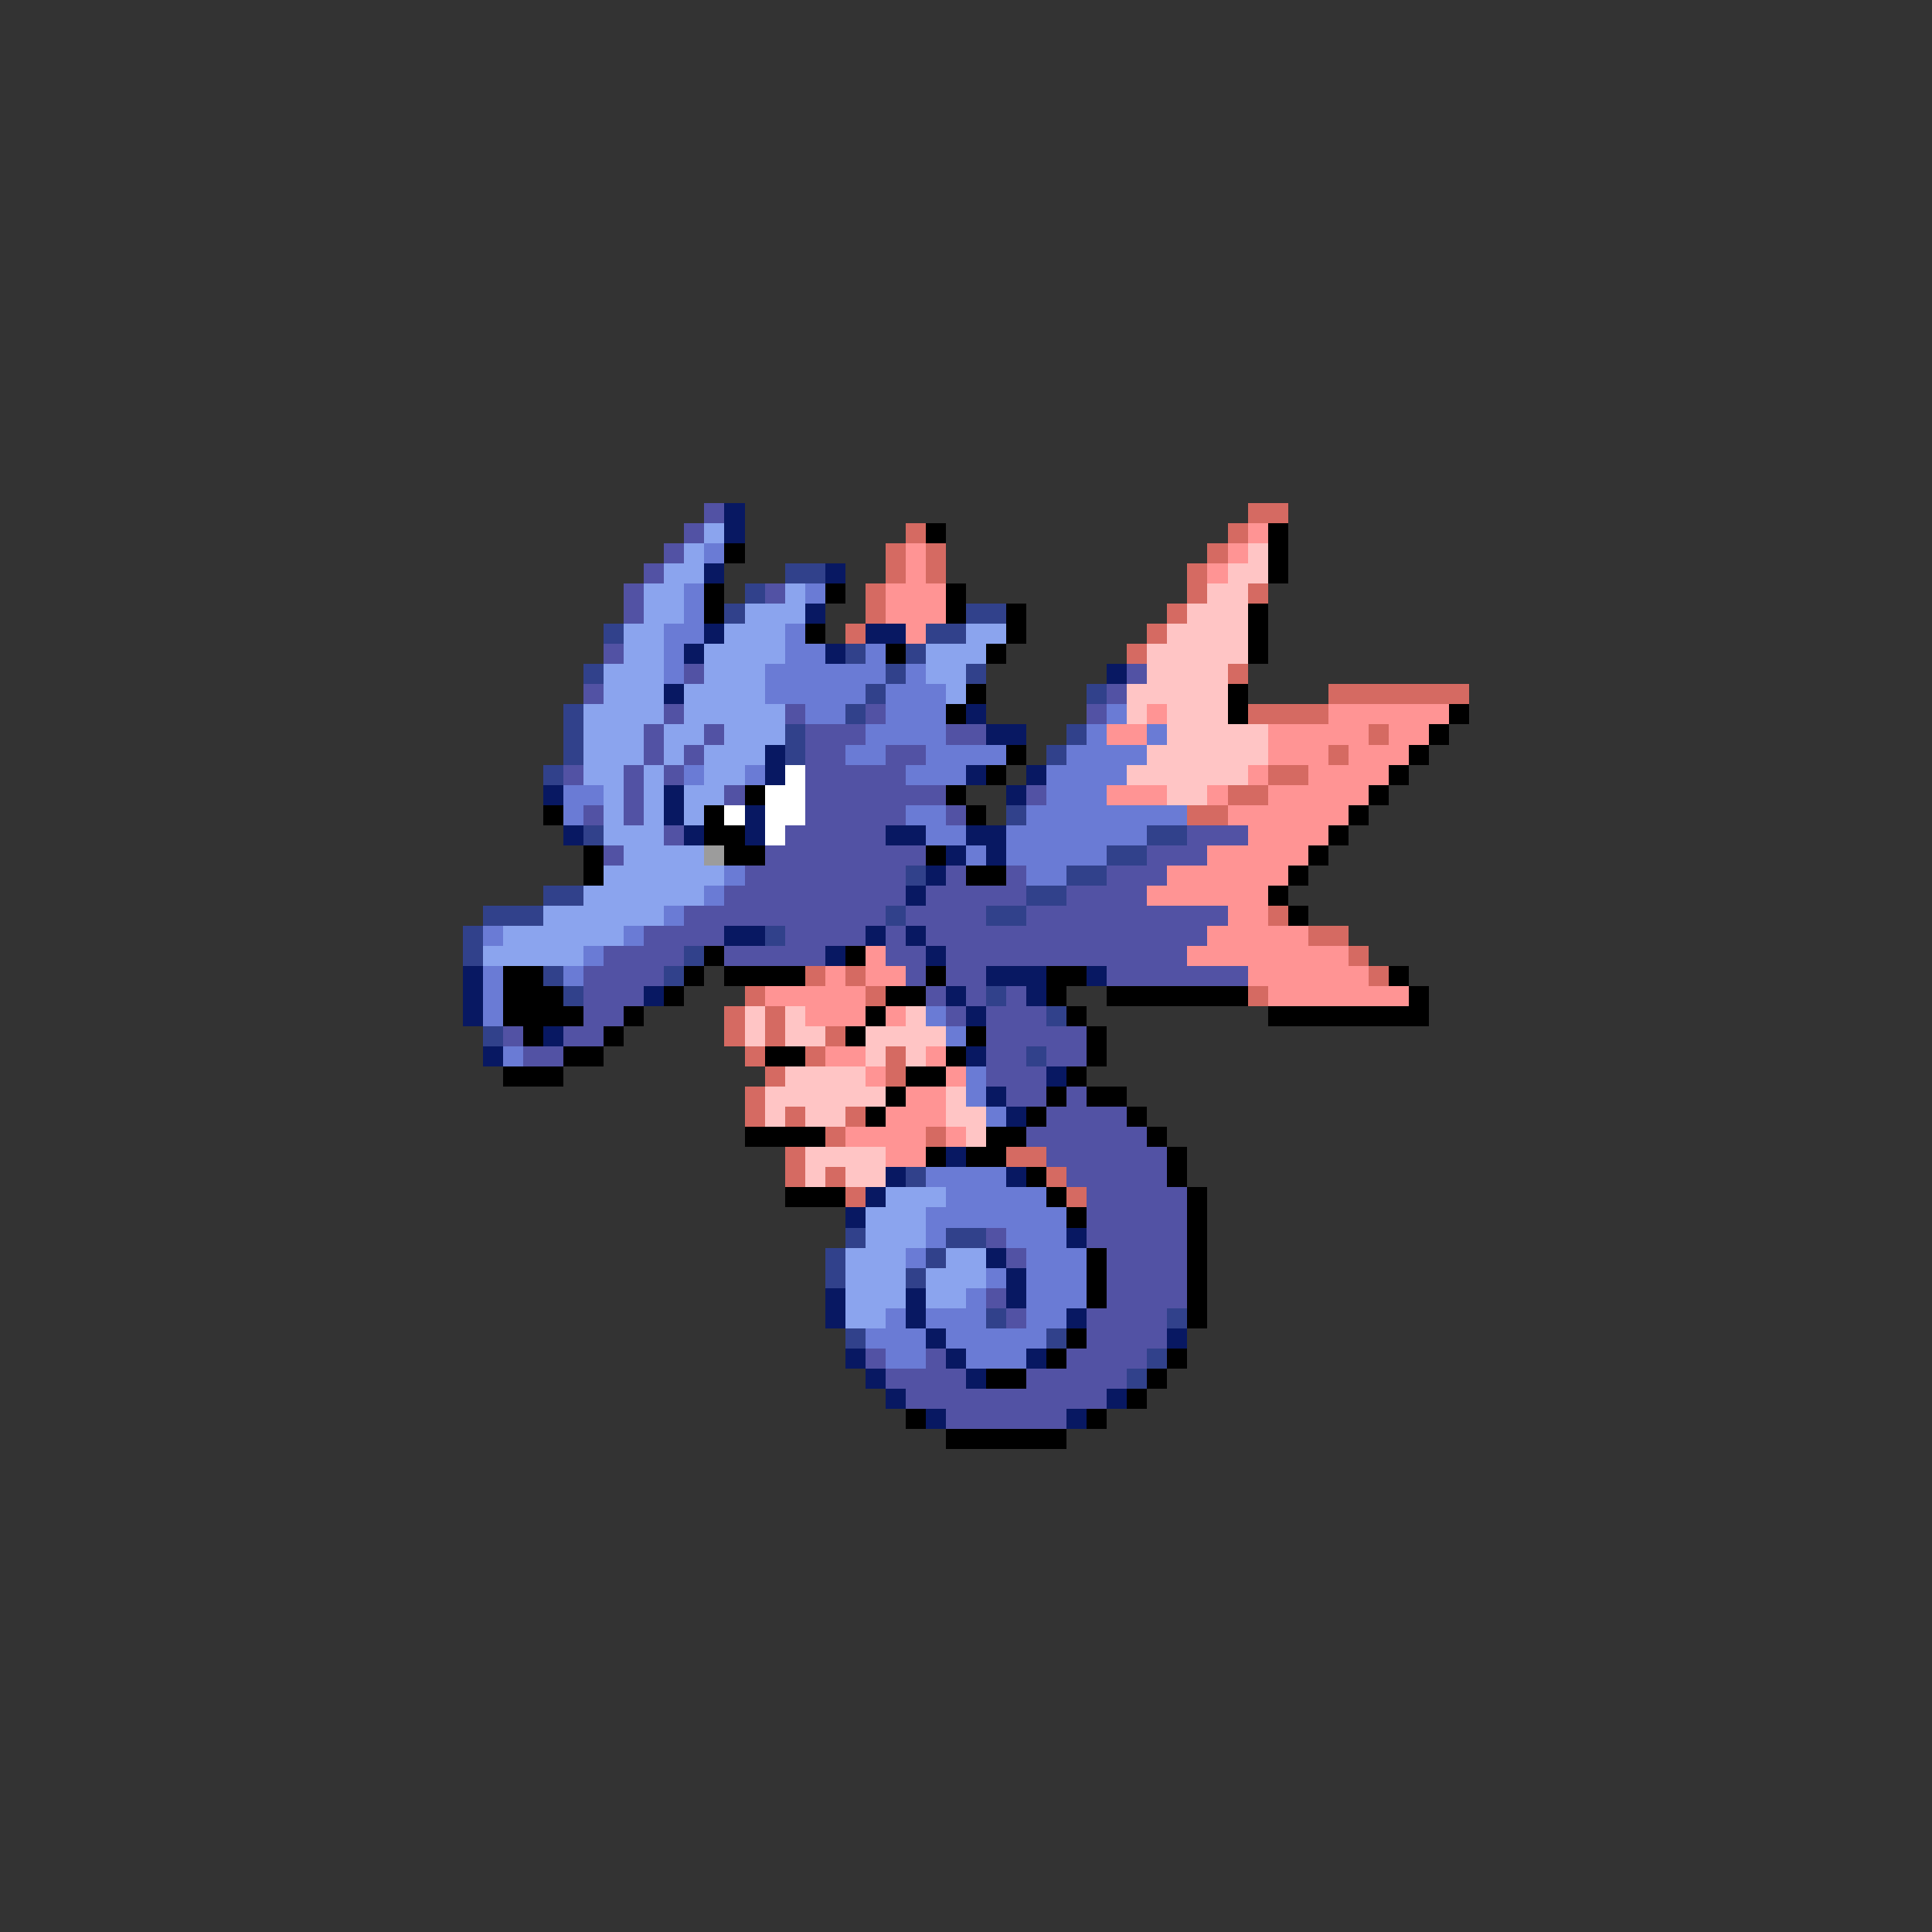 <svg xmlns="http://www.w3.org/2000/svg" viewBox="0 -0.5 96 96" shape-rendering="crispEdges">
<rect x="0" y="-0.5" width="96" height="96" fill="#333333" stroke="none"/>
<path stroke="#5252a4" d="M35 25h1M34 26h1M33 27h1M32 28h1M31 29h1M38 29h1M31 30h1M30 32h1M34 33h1M56 33h1M29 34h1M55 34h1M33 35h1M39 35h1M43 35h1M54 35h1M32 36h1M35 36h1M40 36h3M47 36h2M32 37h1M34 37h1M40 37h2M44 37h2M28 38h1M31 38h1M33 38h1M40 38h5M31 39h1M36 39h1M40 39h7M51 39h1M29 40h1M31 40h1M40 40h5M47 40h1M33 41h1M39 41h5M59 41h3M30 42h1M38 42h8M57 42h3M37 43h8M47 43h1M50 43h1M55 43h3M36 44h9M46 44h5M53 44h4M34 45h10M45 45h4M51 45h10M32 46h4M39 46h4M44 46h1M46 46h14M30 47h4M36 47h5M44 47h2M47 47h12M29 48h4M45 48h1M47 48h2M55 48h7M29 49h3M46 49h1M48 49h1M50 49h1M29 50h2M47 50h1M49 50h3M25 51h1M28 51h2M49 51h5M26 52h2M49 52h2M52 52h2M49 53h3M50 54h2M53 54h1M52 55h4M51 56h6M52 57h6M53 58h5M54 59h5M54 60h5M49 61h1M54 61h5M50 62h1M55 62h4M55 63h4M49 64h1M55 64h4M50 65h1M54 65h4M54 66h4M43 67h1M46 67h1M53 67h4M44 68h4M51 68h5M45 69h10M47 70h6" />
<path stroke="#081862" d="M36 25h1M36 26h1M35 28h1M41 28h1M40 30h1M35 31h1M43 31h2M34 32h1M41 32h1M55 33h1M33 34h1M48 35h1M49 36h2M38 37h1M38 38h1M48 38h1M51 38h1M27 39h1M33 39h1M50 39h1M33 40h1M37 40h1M28 41h1M34 41h1M37 41h1M44 41h2M48 41h2M47 42h1M49 42h1M46 43h1M45 44h1M36 46h2M43 46h1M45 46h1M41 47h1M46 47h1M23 48h1M49 48h3M54 48h1M23 49h1M32 49h1M47 49h1M51 49h1M23 50h1M48 50h1M27 51h1M24 52h1M48 52h1M52 53h1M49 54h1M50 55h1M47 57h1M44 58h1M50 58h1M43 59h1M42 60h1M53 61h1M49 62h1M50 63h1M41 64h1M45 64h1M50 64h1M41 65h1M45 65h1M53 65h1M46 66h1M58 66h1M42 67h1M47 67h1M51 67h1M43 68h1M48 68h1M44 69h1M55 69h1M46 70h1M53 70h1" />
<path stroke="#d56a62" d="M62 25h2M45 26h1M61 26h1M44 27h1M46 27h1M60 27h1M44 28h1M46 28h1M59 28h1M43 29h1M59 29h1M62 29h1M43 30h1M58 30h1M42 31h1M57 31h1M56 32h1M61 33h1M66 34h7M62 35h4M68 36h1M66 37h1M63 38h2M61 39h2M59 40h2M63 45h1M65 46h2M67 47h1M40 48h1M42 48h1M68 48h1M37 49h1M43 49h1M62 49h1M36 50h1M38 50h1M36 51h1M38 51h1M41 51h1M37 52h1M40 52h1M44 52h1M38 53h1M44 53h1M37 54h1M37 55h1M39 55h1M42 55h1M41 56h1M46 56h1M39 57h1M50 57h2M39 58h1M41 58h1M52 58h1M42 59h1M53 59h1" />
<path stroke="#8ba4ee" d="M35 26h1M34 27h1M33 28h2M32 29h2M39 29h1M32 30h2M37 30h3M31 31h2M36 31h3M48 31h2M31 32h2M35 32h4M46 32h3M30 33h3M35 33h3M46 33h2M30 34h3M34 34h4M47 34h1M29 35h4M34 35h5M29 36h3M33 36h2M36 36h3M29 37h3M33 37h1M35 37h3M29 38h2M32 38h1M35 38h2M30 39h1M32 39h1M34 39h2M30 40h1M32 40h1M34 40h1M30 41h3M31 42h4M30 43h6M29 44h6M27 45h6M25 46h6M24 47h5M44 59h3M43 60h3M43 61h3M42 62h3M47 62h2M42 63h3M46 63h3M42 64h3M46 64h2M42 65h2" />
<path stroke="#000000" d="M46 26h1M63 26h1M36 27h1M63 27h1M63 28h1M35 29h1M41 29h1M47 29h1M35 30h1M47 30h1M50 30h1M62 30h1M40 31h1M50 31h1M62 31h1M44 32h1M49 32h1M62 32h1M48 34h1M61 34h1M47 35h1M61 35h1M72 35h1M71 36h1M50 37h1M70 37h1M49 38h1M69 38h1M37 39h1M47 39h1M68 39h1M27 40h1M35 40h1M48 40h1M67 40h1M35 41h2M66 41h1M29 42h1M36 42h2M46 42h1M65 42h1M29 43h1M48 43h2M64 43h1M63 44h1M64 45h1M35 47h1M42 47h1M25 48h2M34 48h1M36 48h4M46 48h1M52 48h2M69 48h1M25 49h3M33 49h1M44 49h2M52 49h1M55 49h7M70 49h1M25 50h4M31 50h1M43 50h1M53 50h1M63 50h8M26 51h1M30 51h1M42 51h1M48 51h1M54 51h1M28 52h2M38 52h2M47 52h1M54 52h1M25 53h3M45 53h2M53 53h1M44 54h1M52 54h1M54 54h2M43 55h1M51 55h1M56 55h1M37 56h4M49 56h2M57 56h1M46 57h1M48 57h2M58 57h1M51 58h1M58 58h1M39 59h3M52 59h1M59 59h1M53 60h1M59 60h1M59 61h1M54 62h1M59 62h1M54 63h1M59 63h1M54 64h1M59 64h1M59 65h1M53 66h1M52 67h1M58 67h1M49 68h2M57 68h1M56 69h1M45 70h1M54 70h1M47 71h6" />
<path stroke="#ff9494" d="M62 26h1M45 27h1M61 27h1M45 28h1M60 28h1M44 29h3M44 30h3M45 31h1M57 35h1M66 35h6M55 36h2M63 36h5M69 36h2M63 37h3M67 37h3M62 38h1M65 38h4M55 39h3M60 39h1M63 39h5M61 40h6M62 41h4M60 42h5M58 43h6M57 44h6M61 45h2M60 46h5M43 47h1M59 47h8M41 48h1M43 48h2M62 48h6M38 49h5M63 49h7M40 50h3M44 50h1M41 52h2M46 52h1M43 53h1M47 53h1M45 54h2M44 55h3M42 56h4M47 56h1M44 57h2" />
<path stroke="#6a7bd5" d="M35 27h1M34 29h1M40 29h1M34 30h1M33 31h2M39 31h1M33 32h1M39 32h2M43 32h1M33 33h1M38 33h6M45 33h1M38 34h5M44 34h3M40 35h2M44 35h3M55 35h1M43 36h4M54 36h1M57 36h1M42 37h2M46 37h4M53 37h4M34 38h1M37 38h1M45 38h3M52 38h4M28 39h2M52 39h3M28 40h1M45 40h2M51 40h8M46 41h2M50 41h7M48 42h1M50 42h5M36 43h1M51 43h2M35 44h1M33 45h1M24 46h1M31 46h1M29 47h1M24 48h1M28 48h1M24 49h1M24 50h1M46 50h1M47 51h1M25 52h1M48 53h1M48 54h1M49 55h1M46 58h4M47 59h5M46 60h7M46 61h1M50 61h3M45 62h1M51 62h3M49 63h1M51 63h3M48 64h1M51 64h3M44 65h1M46 65h3M51 65h2M43 66h3M47 66h5M44 67h2M48 67h3" />
<path stroke="#ffc5c5" d="M62 27h1M61 28h2M60 29h2M59 30h3M58 31h4M57 32h5M57 33h4M56 34h5M56 35h1M58 35h3M58 36h5M57 37h6M56 38h6M58 39h2M37 50h1M39 50h1M45 50h1M37 51h1M39 51h2M43 51h4M43 52h1M45 52h1M39 53h4M38 54h6M47 54h1M38 55h1M40 55h2M47 55h2M48 56h1M40 57h4M40 58h1M42 58h2" />
<path stroke="#31418b" d="M39 28h2M37 29h1M36 30h1M48 30h2M30 31h1M46 31h2M42 32h1M45 32h1M29 33h1M44 33h1M48 33h1M43 34h1M54 34h1M28 35h1M42 35h1M28 36h1M39 36h1M53 36h1M28 37h1M39 37h1M52 37h1M27 38h1M50 40h1M29 41h1M57 41h2M55 42h2M45 43h1M53 43h2M27 44h2M51 44h2M24 45h3M44 45h1M49 45h2M23 46h1M38 46h1M23 47h1M34 47h1M27 48h1M33 48h1M28 49h1M49 49h1M52 50h1M24 51h1M51 52h1M45 58h1M42 61h1M47 61h2M41 62h1M46 62h1M41 63h1M45 63h1M49 65h1M58 65h1M42 66h1M52 66h1M57 67h1M56 68h1" />
<path stroke="#ffffff" d="M39 38h1M38 39h2M36 40h1M38 40h2M38 41h1" />
<path stroke="#9c9c9c" d="M35 42h1" />
</svg>